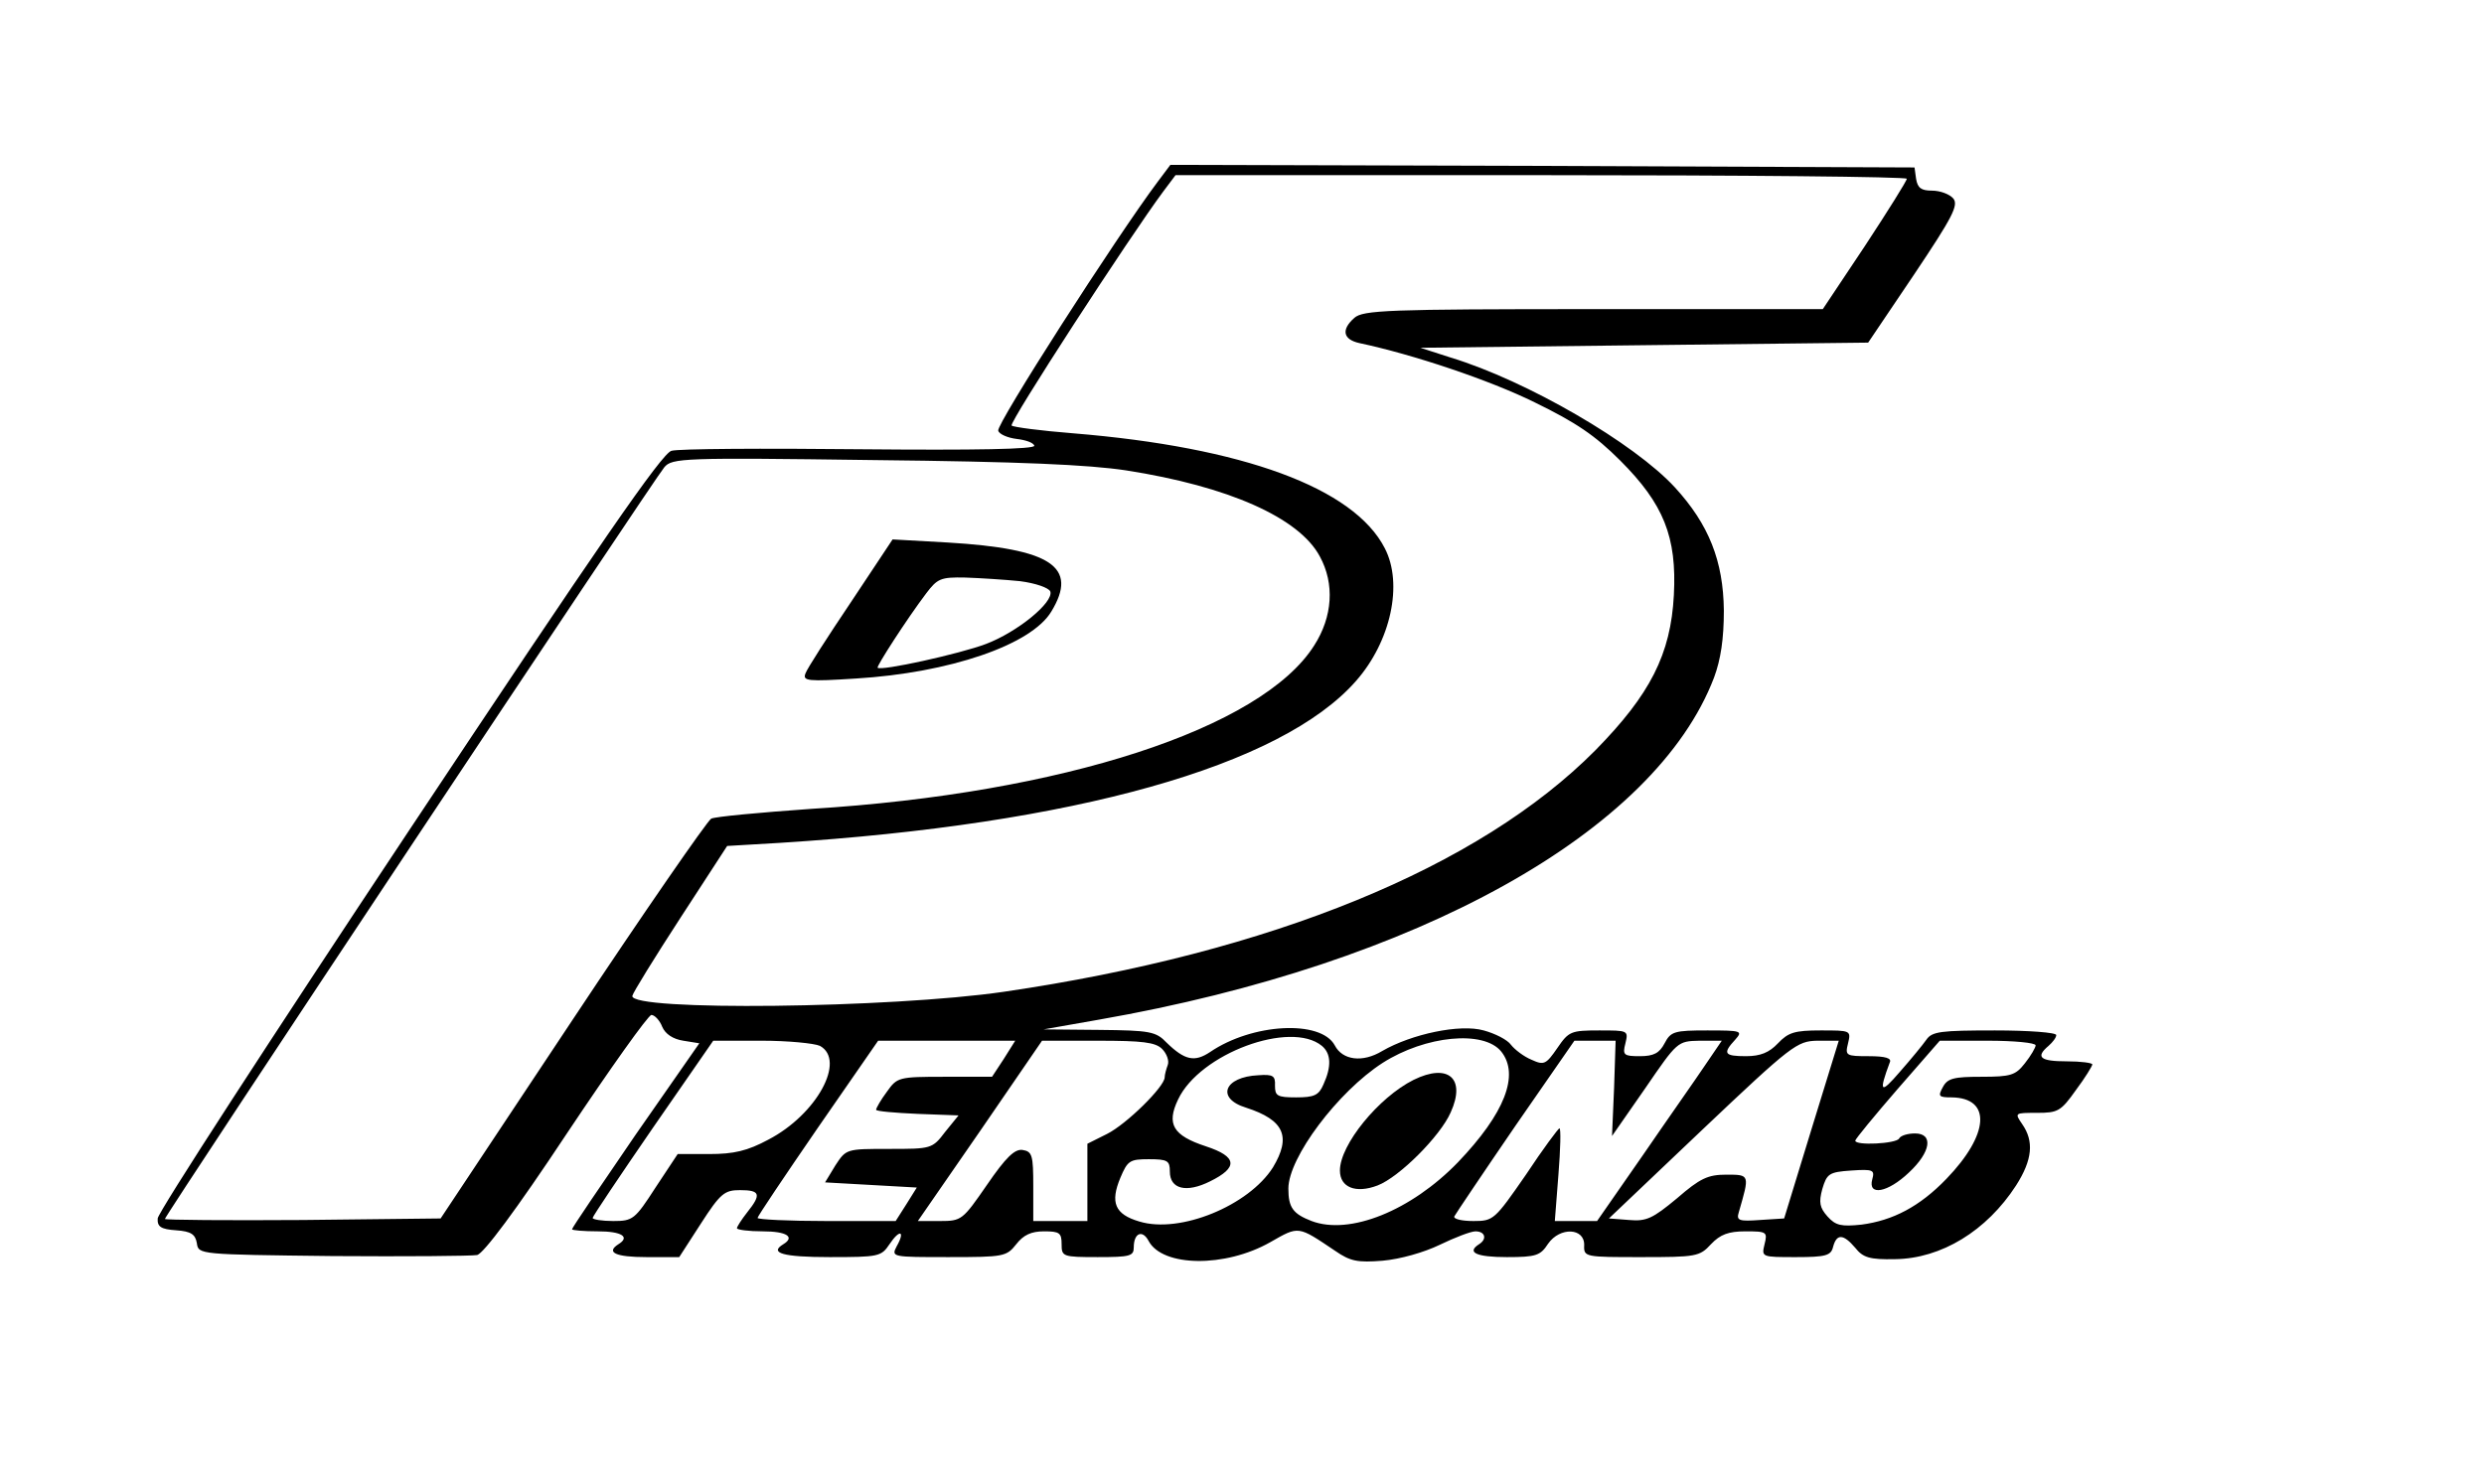 <svg width="482" height="288" xmlns="http://www.w3.org/2000/svg" preserveAspectRatio="xMidYMid meet">

 <g>
  <title>background</title>
  <rect fill="#ffffff" id="canvas_background" height="290" width="484" y="-1" x="-1"/>
 </g>
 <g>
  <title>Layer 1</title>
  <g id="svg_1" fill="#000000" transform="translate(0,288) scale(0.1,-0.1) ">
   <path id="svg_2" d="m2247,2528c-81,-108 -315,-473 -310,-484c2,-7 19,-14 36,-16c17,-2 32,-7 34,-13c2,-7 -114,-9 -338,-7c-188,2 -353,1 -366,-3c-18,-4 -140,-181 -510,-738c-267,-402 -487,-741 -487,-752c-1,-16 6,-21 36,-23c29,-2 37,-8 40,-25c3,-22 4,-22 263,-25c143,-1 269,0 281,2c13,4 74,85 174,236c84,126 158,230 164,230c6,0 16,-10 21,-23c6,-14 21,-24 41,-27l31,-5l-124,-178c-67,-98 -123,-180 -123,-183c0,-2 23,-4 50,-4c47,0 63,-11 40,-25c-25,-16 -5,-25 54,-25l64,0l42,65c38,59 46,65 76,65c39,0 42,-8 14,-43c-11,-14 -20,-28 -20,-31c0,-3 23,-6 50,-6c47,0 63,-11 40,-25c-28,-17 -1,-25 90,-25c95,0 100,1 116,25c20,30 31,26 14,-4c-11,-21 -9,-21 101,-21c107,0 112,1 131,25c14,18 29,25 54,25c30,0 34,-3 34,-25c0,-24 2,-25 70,-25c63,0 70,2 70,19c0,28 17,35 29,12c27,-50 148,-52 236,-2c56,32 53,32 126,-17c29,-20 43,-23 92,-19c34,3 80,16 111,31c29,14 60,26 69,26c19,0 23,-15 7,-25c-25,-16 -5,-25 54,-25c57,0 65,3 80,26c23,33 71,31 70,-3c-1,-23 2,-23 111,-23c106,0 113,1 135,25c18,19 34,25 67,25c41,0 43,-1 37,-25c-6,-25 -6,-25 61,-25c58,0 68,3 72,20c7,26 20,25 43,-2c15,-19 28,-23 77,-22c90,1 178,55 235,143c32,50 35,86 12,119c-15,22 -15,22 29,22c40,0 46,3 75,44c18,24 32,47 32,50c0,3 -22,6 -50,6c-51,0 -61,8 -35,30c8,7 15,16 15,21c0,5 -54,9 -119,9c-105,0 -122,-2 -133,-18c-7,-10 -30,-38 -52,-63c-37,-43 -41,-40 -19,19c4,8 -8,12 -41,12c-44,0 -46,1 -40,25c6,25 5,25 -53,25c-51,0 -63,-4 -83,-25c-17,-18 -34,-25 -62,-25c-42,0 -46,5 -21,32c15,17 13,18 -54,18c-64,0 -71,-2 -83,-25c-10,-19 -21,-25 -48,-25c-31,0 -34,2 -28,25c6,25 5,25 -51,25c-55,0 -59,-2 -81,-34c-22,-32 -26,-34 -50,-23c-15,6 -33,20 -40,29c-7,10 -31,22 -53,28c-46,13 -140,-7 -197,-40c-38,-23 -77,-18 -92,11c-27,50 -160,43 -242,-13c-30,-20 -49,-16 -84,18c-21,22 -32,24 -131,25l-108,1l108,19c618,108 1079,365 1193,664c13,35 19,75 19,130c-1,96 -29,167 -95,239c-79,86 -287,207 -435,252l-59,19l434,5l435,5l89,132c75,112 87,135 76,148c-7,8 -25,15 -41,15c-21,0 -28,5 -31,23l-3,22l-722,3l-722,2l-24,-32zm1453,5c0,-4 -37,-63 -81,-130l-82,-123l-445,0c-400,0 -447,-2 -464,-17c-26,-23 -22,-42 10,-49c104,-22 253,-72 340,-115c80,-39 117,-64 166,-113c84,-84 110,-148 104,-261c-6,-115 -46,-193 -152,-301c-226,-228 -629,-393 -1148,-469c-219,-32 -726,-38 -721,-8c1,6 43,74 93,151l91,140l102,6c572,36 973,149 1118,314c68,77 92,189 56,258c-60,117 -275,196 -605,223c-63,5 -116,12 -119,15c-6,5 230,368 294,454l24,32l710,0c390,0 709,-3 709,-7zm-1515,-566c199,-31 336,-92 376,-167c29,-53 25,-117 -11,-173c-102,-161 -488,-287 -976,-317c-99,-7 -186,-15 -194,-19c-8,-5 -130,-181 -270,-392l-255,-384l-267,-3c-148,-1 -268,0 -268,2c0,7 950,1437 969,1459c15,18 36,19 406,14c285,-3 417,-9 490,-20zm380,-1117c18,-15 19,-40 3,-75c-9,-21 -18,-25 -53,-25c-37,0 -41,3 -41,23c1,19 -4,22 -32,20c-67,-3 -83,-45 -24,-63c74,-24 88,-56 52,-116c-47,-74 -180,-129 -259,-105c-48,14 -57,37 -37,85c14,33 18,36 55,36c37,0 41,-3 41,-24c0,-34 32,-42 78,-19c55,27 53,48 -8,68c-64,21 -77,43 -54,91c42,89 218,154 279,104zm348,-11c36,-45 7,-120 -84,-215c-91,-94 -210,-142 -284,-114c-36,14 -45,26 -45,63c0,60 96,188 183,244c83,53 196,64 230,22zm-1322,11c51,-28 -6,-133 -100,-182c-41,-22 -67,-28 -115,-28l-61,0l-43,-65c-40,-62 -44,-65 -82,-65c-22,0 -40,3 -40,6c0,3 53,82 117,175l117,169l94,0c51,0 102,-5 113,-10zm357,-25l-23,-35l-92,0c-90,0 -92,-1 -112,-29c-12,-16 -21,-32 -21,-35c0,-3 36,-6 80,-8l80,-3l-26,-32c-25,-33 -27,-33 -109,-33c-83,0 -83,0 -104,-32l-20,-33l89,-5l89,-5l-20,-32l-21,-33l-134,0c-74,0 -134,3 -134,6c0,3 53,82 117,175l117,169l133,0l133,0l-22,-35zm307,19c9,-9 14,-23 11,-31c-3,-8 -6,-19 -6,-24c0,-18 -74,-91 -112,-110l-38,-19l0,-75l0,-75l-52,0l-53,0l0,67c0,61 -2,68 -21,71c-15,2 -32,-14 -69,-68c-47,-68 -49,-70 -91,-70l-43,0l121,175l120,175l108,0c87,0 112,-3 125,-16zm877,-76l-4,-93l64,92c63,92 63,92 106,93l43,0l-32,-47c-18,-27 -73,-105 -121,-175l-89,-128l-41,0l-41,0l7,90c4,50 5,90 2,90c-2,0 -32,-40 -65,-90c-61,-88 -63,-90 -102,-90c-23,0 -39,4 -37,9c2,4 55,83 118,175l115,166l40,0l40,0l-3,-92zm383,-80l-53,-173l-47,-3c-41,-3 -46,-1 -41,15c21,73 22,73 -24,73c-36,0 -51,-7 -96,-46c-47,-39 -59,-45 -93,-42l-39,3l181,172c174,165 184,172 223,173l42,0l-53,-172zm435,163c0,-4 -9,-20 -21,-35c-18,-23 -27,-26 -84,-26c-54,0 -66,-3 -75,-20c-10,-18 -8,-20 17,-20c78,-1 73,-72 -10,-158c-52,-54 -104,-81 -165,-89c-39,-4 -50,-2 -66,16c-15,17 -17,27 -10,53c9,30 13,33 56,36c43,3 46,1 41,-17c-9,-33 30,-26 71,13c43,40 48,76 12,76c-14,0 -28,-4 -31,-10c-6,-10 -85,-14 -85,-4c0,3 37,48 82,100l82,94l93,0c51,0 93,-4 93,-9z"/>
   <path id="svg_3" d="m1651,1711c-45,-67 -85,-129 -88,-138c-6,-15 4,-16 98,-10c181,11 340,65 379,130c53,87 0,122 -201,134l-107,6l-81,-122zm328,41c31,-4 56,-13 59,-20c7,-21 -64,-79 -125,-102c-50,-19 -204,-53 -210,-46c-3,2 57,95 94,144c22,29 28,32 76,31c29,-1 76,-4 106,-7z"/>
   <path id="svg_4" d="m2743,784c-68,-34 -143,-126 -143,-176c0,-33 31,-45 73,-29c42,16 122,96 142,142c30,66 -5,96 -72,63z"/>
  </g>
 </g>
</svg>